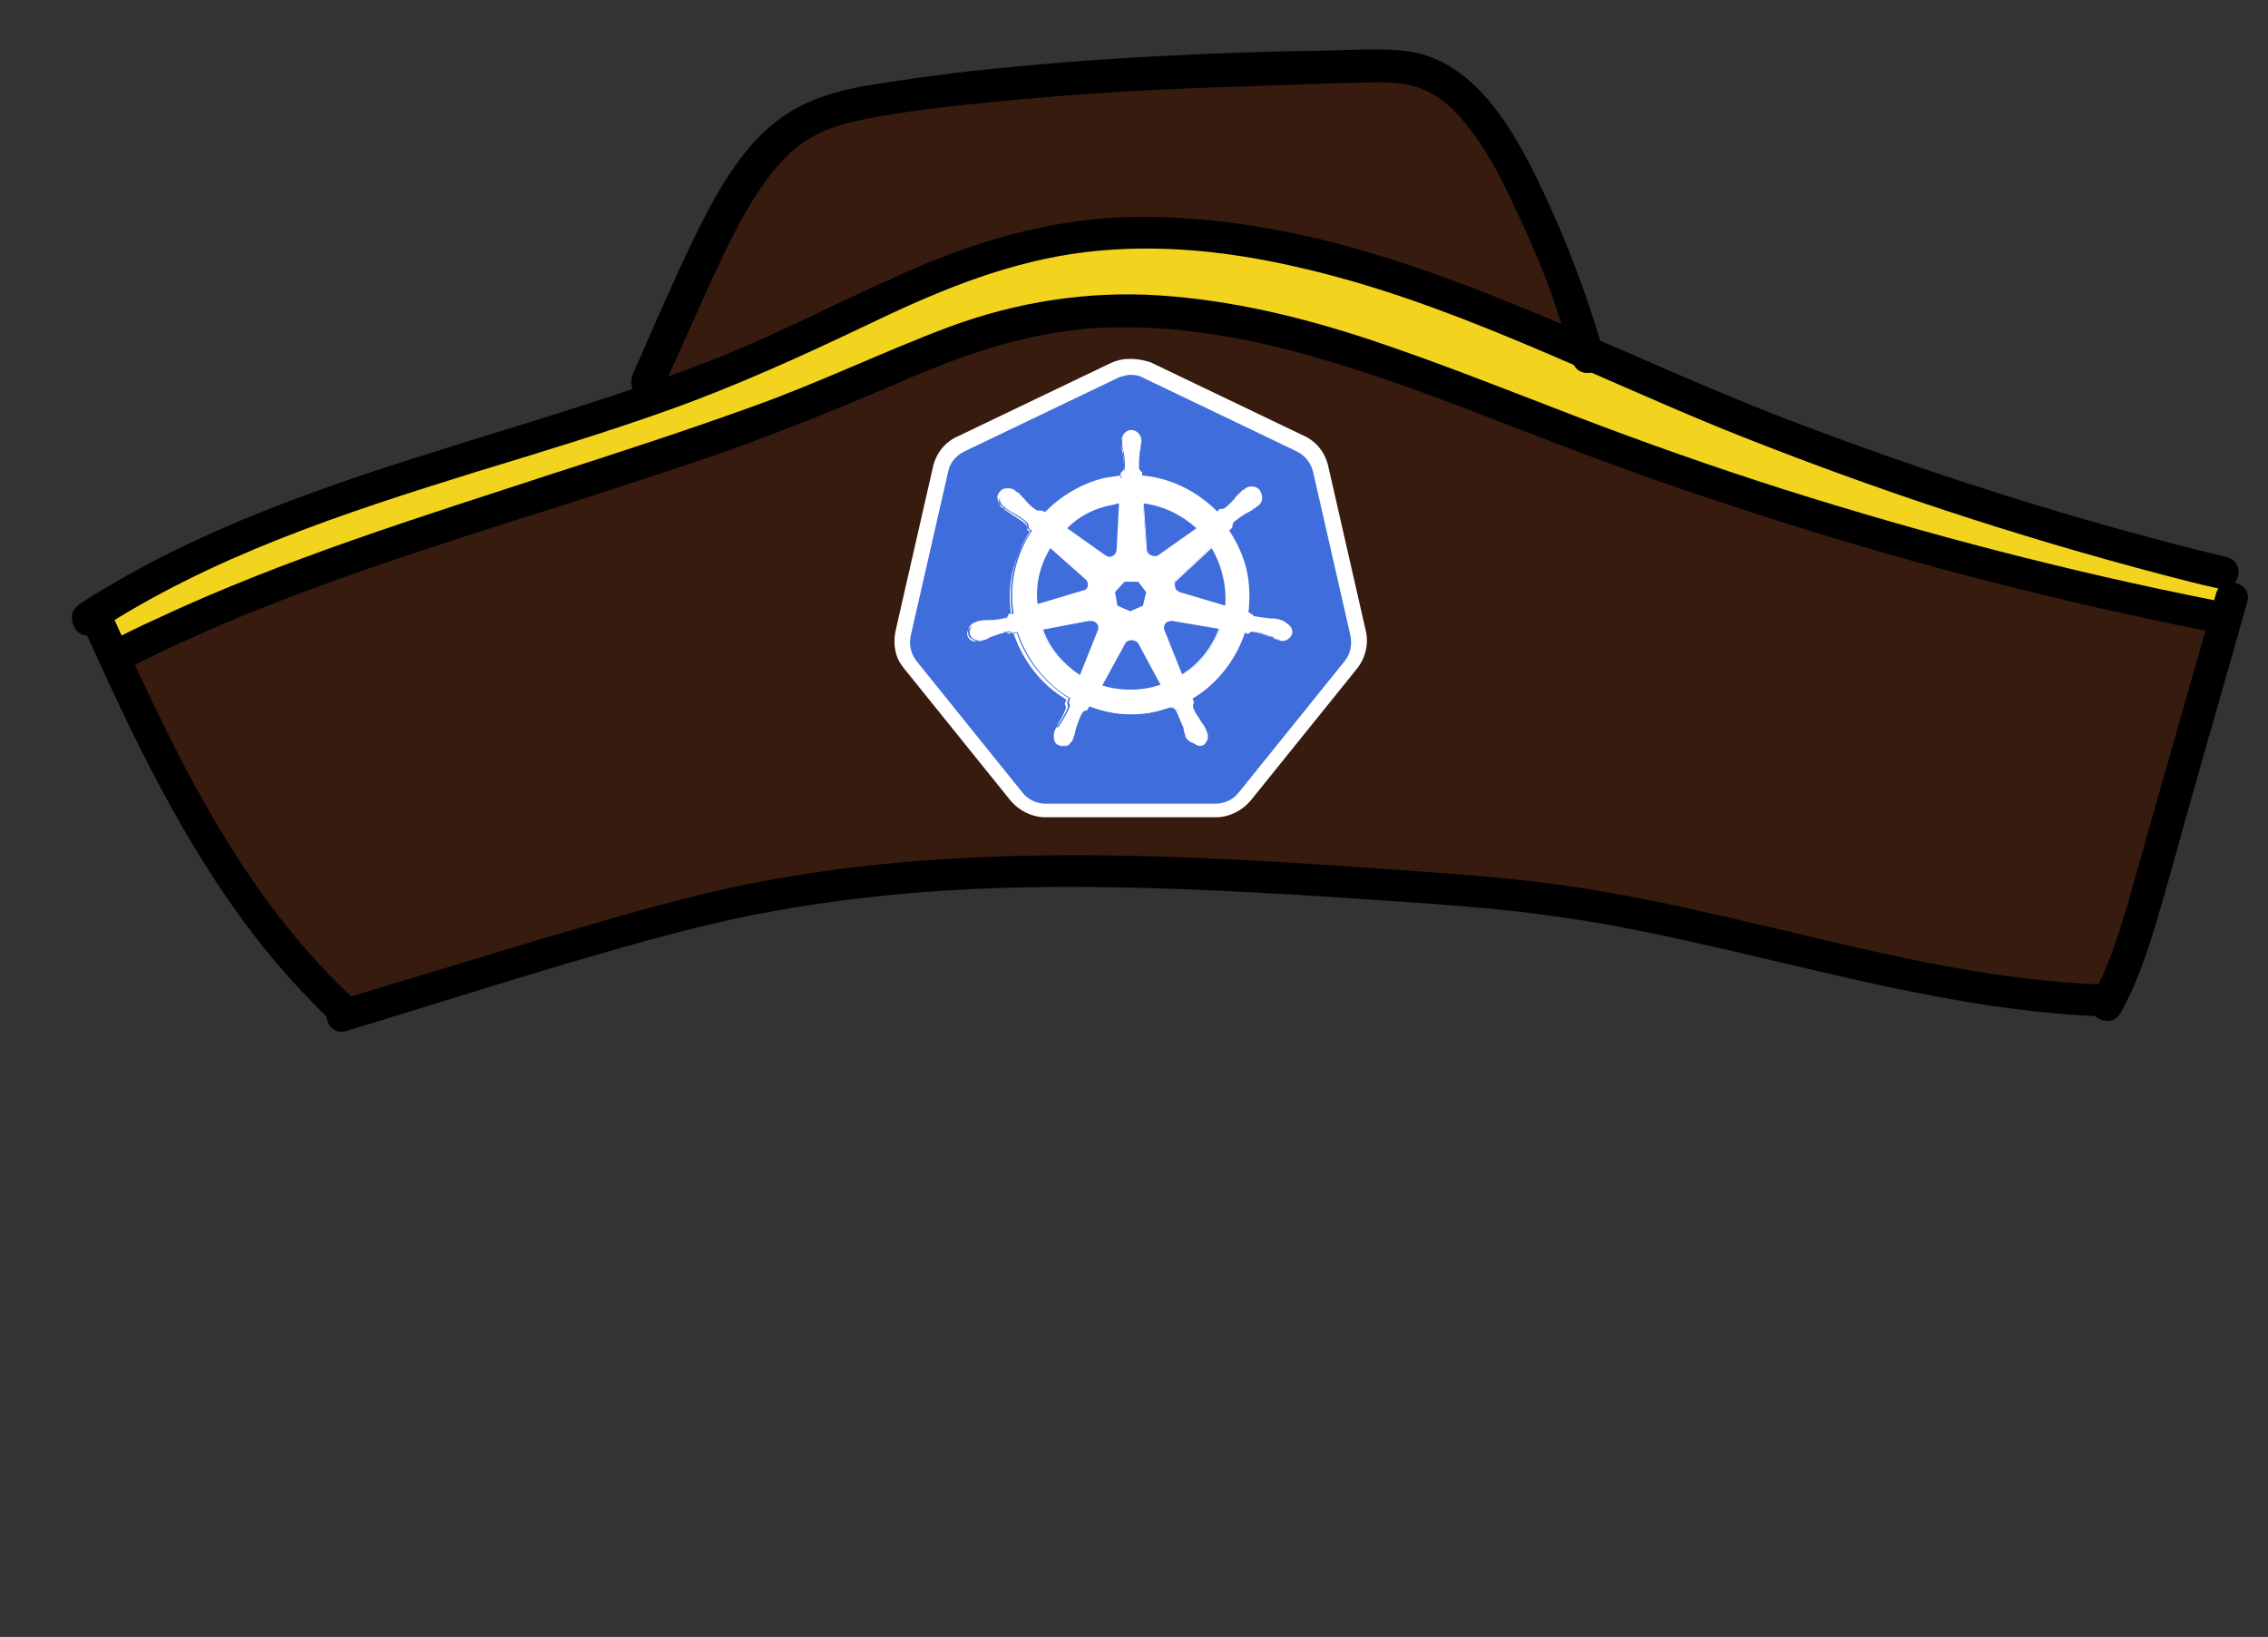 <?xml version="1.0" encoding="utf-8"?>
<!-- Generator: Adobe Illustrator 25.0.0, SVG Export Plug-In . SVG Version: 6.00 Build 0)  -->
<svg version="1.1" id="Layer_1" xmlns="http://www.w3.org/2000/svg" xmlns:xlink="http://www.w3.org/1999/xlink" x="0px" y="0px"
	 viewBox="0 0 284.1 205" enable-background="new 0 0 284.1 205" xml:space="preserve">
<rect x="0" y="0" width="284.1" height="205" fill="#333333" stroke="none"/>
<g>
	<g>
		<g>
			<g>
				<path fill="#381B0F" d="M42.7,126.2c0,0-27.4-34.5-28.1-44c0,0,34-14.5,66.5-23.4c0,0-1.1-24.4,19.7-43.4
					c0,0,71.8-14.2,83.6-2.2c11.8,12,16.4,42.4,16.4,42.4S255.6,75,277,77.1l1.4,3.7l-14.5,44.5c0,0-81.6-15.8-102.5-15.8
					C144.2,109.6,114.4,102.1,42.7,126.2z"/>
			</g>
		</g>
		<g>
			<path fill="#F2D31D" d="M14.6,82.2c0,0,29.2-11.8,54.2-20.5s60.1-24.8,75.1-22.7s30.5,8,74.1,23.3s59,14.8,59,14.8
				s3.7-0.9,1.4-5.3c0,0-63.9-16.3-86.8-29.4s-53.5-15.7-64.9-11s-54,23.3-68.1,26C44.5,60.1,11.9,77,11.9,77L14.6,82.2z"/>
		</g>
		<g>
			<g>
				<g>
					<g>
						<path d="M10.2,78c6.3,14,12.8,27.9,22.3,40c2.7,3.4,5.6,6.6,8.7,9.6c1.9,1.8,4.7-1.1,2.8-2.8c-11-10.3-18.6-23.6-25-37.1
							c-1.9-3.9-3.6-7.8-5.4-11.7c-0.4-1-1.9-1.2-2.7-0.7C9.9,75.9,9.8,77,10.2,78L10.2,78z"/>
					</g>
				</g>
			</g>
			<g>
				<g>
					<g>
						<path d="M43.4,129.1c14.3-4.3,28.5-9,42.9-12.7c14.2-3.6,28.8-5.1,43.4-5.3c14.7-0.2,29.4,0.7,44.1,1.7c7.3,0.5,14.7,1,22,2.1
							c7.1,1,14.2,2.6,21.2,4.2c15.5,3.6,31,7.7,46.9,8.2c2.6,0.1,2.6-3.9,0-4c-14.4-0.4-28.3-3.9-42.2-7.2
							c-6.8-1.6-13.7-3.2-20.6-4.4c-7.4-1.3-14.9-2-22.4-2.5c-29.1-2.1-59-4.2-87.8,2.1c-8,1.8-15.9,4.2-23.8,6.5
							c-8.3,2.5-16.5,5-24.8,7.5C39.8,126,40.9,129.9,43.4,129.1L43.4,129.1z"/>
					</g>
				</g>
			</g>
			<g>
				<g>
					<g>
						<path d="M265.6,126.9c2.1-3.7,3.4-7.7,4.6-11.7c1.3-4.4,2.5-8.7,3.7-13.1c2.5-8.9,5.1-17.8,7.6-26.7c0.7-2.5-3.2-3.5-3.9-1.1
							c-2.5,8.8-5,17.5-7.5,26.3c-1.2,4.2-2.4,8.5-3.6,12.7c-1.2,4-2.4,7.9-4.5,11.6C260.8,127.1,264.3,129.1,265.6,126.9
							L265.6,126.9z"/>
					</g>
				</g>
			</g>
			<g>
				<g>
					<g>
						<path d="M11.9,79.2c14.5-9.5,31-14.9,47.4-20c8.2-2.5,16.5-5,24.6-7.9c8.4-3,16.5-6.7,24.5-10.5c8.3-4,16.7-7.6,25.9-9
							c9.3-1.4,18.9-0.5,28,1.6c18.8,4.2,36,13.2,53.7,20.4c17.9,7.2,36.3,13.3,55,18.2c2.3,0.6,4.6,1.2,6.9,1.7
							c2.5,0.6,3.6-3.2,1.1-3.9c-18.9-4.6-37.5-10.5-55.7-17.5c-18.1-7-35.5-16.2-54.3-21.4c-9.2-2.5-18.7-4-28.3-3.7
							c-9.5,0.4-18.4,3-27,6.8c-8.3,3.6-16.3,7.9-24.8,11.2C80.7,48.4,72.4,51,64,53.6c-16.5,5.1-33.3,10.1-48.5,18.7
							c-1.9,1.1-3.8,2.2-5.6,3.4C7.8,77.2,9.8,80.7,11.9,79.2L11.9,79.2z"/>
					</g>
				</g>
			</g>
			<g>
				<g>
					<g>
						<path d="M82.9,48.9c2.2-4.8,4.3-9.6,6.5-14.4c2.1-4.5,4.3-9.1,7.4-13c1.5-1.8,3.1-3.4,5.2-4.5c2-1.1,4.2-1.6,6.4-2.1
							c5.2-1,10.5-1.6,15.7-2.1c10.8-1.1,21.6-1.7,32.4-2c5.4-0.2,10.8-0.4,16.1-0.5c2.3,0,4.6,0.2,6.7,1.4c1.7,0.9,3.1,2.3,4.3,3.8
							c3.3,4,5.5,9,7.6,13.6c2.4,5.2,4.3,10.7,5.8,16.2c0.7,2.5,4.6,1.4,3.9-1.1c-1.5-5.2-3.3-10.3-5.4-15.3
							c-2-4.6-4.1-9.3-6.9-13.5c-2.5-3.7-5.7-7.1-10.1-8.5c-2.5-0.8-5.2-0.7-7.7-0.7c-3,0.1-5.9,0.2-8.9,0.2
							c-11.4,0.3-22.8,0.8-34.2,1.9c-5.7,0.5-11.4,1.2-17.1,2.1c-4.8,0.7-9.7,1.8-13.6,5c-4.5,3.6-7.5,9.2-10,14.3
							c-2.7,5.6-5.2,11.4-7.7,17.1c-0.4,1-0.3,2.2,0.7,2.7C81,50.1,82.4,49.8,82.9,48.9L82.9,48.9z"/>
					</g>
				</g>
			</g>
			<g>
				<g>
					<g>
						<path d="M277.5,75.2c-18.2-3.6-36.3-8.3-54-13.9c-8.8-2.8-17.6-5.9-26.2-9.2c-8.6-3.3-17.1-6.7-25.8-9.6
							c-8.5-2.8-17.2-4.9-26.2-5.5s-17.9,0.8-26.3,3.9c-8.3,3.1-16.3,7-24.7,10c-8.3,3-16.6,5.7-25,8.4C52.5,64.8,35.6,70,19.6,77.5
							c-2,0.9-4,1.9-6,2.9c-2.3,1.2-0.3,4.6,2,3.5c15.6-8,32.2-13.4,48.8-18.7c8.3-2.6,16.6-5.3,24.9-8.1c8.3-2.9,16.4-6.2,24.5-9.7
							c8.2-3.5,16.4-6.2,25.4-6.4c8.9-0.2,17.6,1.4,26.1,3.9c8.7,2.5,17.1,5.8,25.4,9c8.5,3.3,17.1,6.5,25.8,9.3
							c17.4,5.8,35.2,10.6,53.1,14.4c2.3,0.5,4.6,1,6.9,1.4C279,79.5,280.1,75.7,277.5,75.2L277.5,75.2z"/>
					</g>
				</g>
			</g>
		</g>
		<g id="layer1_3_" transform="translate(-6.326,-174.752)">
			<g id="g3052_3_">
				<g id="path3055_7_">
					<g>
						<path fill="#406DDC" d="M137.4,276.2c-1.4,0-2.8-0.6-3.6-1.7L120.4,258c-0.1-0.1-0.2-0.2-0.3-0.4c-0.7-1-0.9-2.3-0.6-3.6
							l4.7-20.6c0.3-1.4,1.2-2.5,2.5-3.1l19.2-9.2c0.6-0.3,1.2-0.4,1.8-0.5c0.1,0,0.2,0,0.2,0c0.7,0,1.4,0.2,2,0.5l19.2,9.2
							c1.3,0.6,2.2,1.8,2.5,3.1l4.7,20.6c0.3,1.4,0,2.8-0.9,3.9l-13.3,16.5c-0.9,1.1-2.2,1.7-3.6,1.7L137.4,276.2L137.4,276.2z"/>
					</g>
					<g>
						<path fill="#FFFFFF" d="M148,221.7c0.6,0,1.1,0.1,1.6,0.4l19.2,9.2c1,0.5,1.7,1.4,2,2.5l4.7,20.6c0.2,1.1,0,2.2-0.7,3.1
							L161.5,274c-0.7,0.9-1.8,1.4-2.9,1.4l0,0h-21.3l0,0c-1.1,0-2.2-0.5-2.9-1.4l-13.3-16.5c-0.1-0.1-0.1-0.2-0.2-0.3
							c-0.5-0.8-0.7-1.8-0.5-2.8l4.7-20.6c0.2-1.1,1-2,2-2.5l19.2-9.2c0.4-0.2,0.9-0.3,1.4-0.4C147.9,221.7,148,221.7,148,221.7
							 M148,219.7c-0.1,0-0.2,0-0.3,0c-0.8,0-1.5,0.2-2.2,0.5l-19.2,9.2c-1.6,0.7-2.7,2.1-3.1,3.8l-4.7,20.6
							c-0.3,1.5-0.1,3.1,0.8,4.3c0.1,0.1,0.2,0.3,0.3,0.4l13.3,16.5c1.1,1.3,2.7,2.1,4.4,2.1h21.3c1.7,0,3.3-0.8,4.4-2.1l13.3-16.5
							c1.1-1.4,1.5-3.1,1.1-4.8l-4.7-20.6c-0.4-1.7-1.5-3.1-3.1-3.8l-19.2-9.2C149.7,219.9,148.9,219.7,148,219.7L148,219.7z"/>
					</g>
				</g>
				<g id="path3059_3_">
					<path fill="#FFFFFF" d="M148,228.7c-0.6,0-1.1,0.6-1.1,1.3l0,0c0,0.1,0,0.2,0,0.3c0,0.4,0.1,0.7,0.2,1.1
						c0.1,0.8,0.2,1.5,0.1,2.1c0,0.2-0.2,0.4-0.4,0.6v0.5c-0.7,0.1-1.4,0.2-2.1,0.3c-3,0.7-5.5,2.2-7.5,4.3
						c-0.1-0.1-0.3-0.2-0.4-0.3c-0.2,0-0.4,0.1-0.7-0.1c-0.5-0.3-1-0.8-1.5-1.4c-0.3-0.3-0.4-0.5-0.8-0.8c-0.1-0.1-0.2-0.1-0.3-0.2
						c-0.2-0.2-0.5-0.3-0.8-0.3c-0.4,0-0.7,0.1-0.9,0.4c-0.4,0.5-0.3,1.3,0.3,1.7l0,0c0.1,0.1,0.2,0.1,0.2,0.2
						c0.3,0.2,0.6,0.4,1,0.6c0.7,0.4,1.3,0.8,1.7,1.2c0.2,0.2,0.2,0.5,0.2,0.7l0.4,0.3c-2,3-2.9,6.6-2.3,10.4l-0.5,0.1
						c-0.1,0.2-0.3,0.4-0.5,0.5c-0.6,0.2-1.3,0.3-2.1,0.3c-0.4,0-0.7,0-1.1,0.1c-0.1,0-0.2,0-0.3,0.1l0,0l0,0
						c-0.7,0.2-1.1,0.8-1,1.4c0.1,0.6,0.8,1,1.5,0.8l0,0l0,0c0.1,0,0.2,0,0.3-0.1c0.4-0.1,0.7-0.3,1-0.4c0.8-0.3,1.4-0.5,2-0.6
						c0.3,0,0.5,0.2,0.7,0.2l0.5-0.1c1.2,3.6,3.6,6.5,6.6,8.3l-0.2,0.5c0.1,0.2,0.2,0.5,0.1,0.6c-0.2,0.6-0.6,1.2-1,1.9
						c-0.2,0.3-0.4,0.6-0.6,0.9c0,0.1-0.1,0.2-0.1,0.3c-0.3,0.6-0.1,1.4,0.5,1.6c0.6,0.3,1.3,0,1.6-0.6l0,0l0,0
						c0-0.1,0.1-0.2,0.1-0.3c0.2-0.4,0.2-0.7,0.3-1.1c0.3-0.8,0.5-1.6,0.9-2.1c0.1-0.1,0.3-0.2,0.5-0.2l0.3-0.5
						c2.7,1,5.6,1.3,8.6,0.6c0.7-0.2,1.3-0.4,2-0.6c0.1,0.1,0.2,0.4,0.2,0.4c0.2,0.1,0.4,0.1,0.6,0.4c0.3,0.5,0.5,1.2,0.8,1.9
						c0.1,0.4,0.2,0.7,0.3,1.1c0,0.1,0.1,0.2,0.1,0.3c0.3,0.6,1,0.9,1.6,0.7c0.6-0.3,0.8-1,0.5-1.6c0-0.1-0.1-0.2-0.1-0.3
						c-0.2-0.4-0.4-0.6-0.6-0.9c-0.4-0.7-0.8-1.2-1-1.8c-0.1-0.3,0-0.5,0.1-0.7c0,0-0.1-0.3-0.2-0.5c3.2-1.9,5.5-4.9,6.6-8.3
						c0.1,0,0.4,0.1,0.5,0.1c0.2-0.1,0.3-0.3,0.6-0.2c0.6,0.1,1.2,0.3,2,0.6c0.4,0.1,0.6,0.3,1,0.4c0.1,0,0.2,0,0.3,0.1l0,0l0,0
						c0.7,0.1,1.3-0.2,1.5-0.8c0.1-0.6-0.3-1.2-1-1.4c-0.1,0-0.2-0.1-0.3-0.1c-0.4-0.1-0.7-0.1-1.1-0.1c-0.8-0.1-1.5-0.2-2.1-0.3
						c-0.2-0.1-0.4-0.4-0.5-0.5l-0.5-0.1c0.2-1.7,0.2-3.6-0.2-5.4c-0.4-1.8-1.2-3.5-2.2-5c0.1-0.1,0.3-0.3,0.4-0.4
						c0-0.2,0-0.4,0.2-0.7c0.5-0.4,1-0.8,1.7-1.2c0.3-0.2,0.6-0.3,1-0.6c0.1-0.1,0.2-0.1,0.3-0.2c0.6-0.4,0.7-1.2,0.3-1.7
						s-1.2-0.5-1.7-0.1c-0.1,0.1-0.2,0.1-0.3,0.2c-0.3,0.3-0.5,0.5-0.8,0.8c-0.6,0.6-1,1.1-1.5,1.4c-0.2,0.1-0.5,0.1-0.7,0.1
						l-0.4,0.3c-2.5-2.6-5.9-4.3-9.5-4.6c0-0.2,0-0.4,0-0.5c-0.1-0.1-0.3-0.3-0.4-0.6c0-0.6,0-1.3,0.1-2.1c0.1-0.4,0.1-0.7,0.2-1.1
						c0-0.1,0-0.2,0-0.3C149.2,229.3,148.7,228.7,148,228.7L148,228.7z M146.6,237.6l-0.3,6l0,0c0,0.5-0.5,1-1,1
						c-0.2,0-0.4-0.1-0.6-0.2l0,0l-4.9-3.5c1.5-1.5,3.5-2.6,5.7-3.1C145.8,237.7,146.2,237.7,146.6,237.6z M149.5,237.6
						c2.6,0.3,5,1.5,6.9,3.3l-4.9,3.5l0,0c-0.4,0.3-1,0.2-1.4-0.2c-0.1-0.2-0.2-0.4-0.2-0.6l0,0L149.5,237.6z M137.9,243.2l4.5,4
						l0,0c0.4,0.4,0.5,1,0.1,1.4c-0.1,0.2-0.3,0.3-0.5,0.3l0,0l-5.8,1.7C135.9,248,136.5,245.4,137.9,243.2z M158.1,243.2
						c0.7,1.1,1.2,2.3,1.5,3.6s0.4,2.6,0.3,3.9l-5.8-1.7l0,0c-0.5-0.1-0.8-0.7-0.7-1.2c0-0.2,0.2-0.4,0.3-0.5l0,0L158.1,243.2
						L158.1,243.2z M147.1,247.5h1.8l1.1,1.4l-0.4,1.8l-1.7,0.8l-1.7-0.8l-0.4-1.8L147.1,247.5z M153,252.4c0.1,0,0.2,0,0.2,0l0,0
						l6,1c-0.9,2.5-2.5,4.6-4.8,6l-2.3-5.6l0,0c-0.2-0.5,0-1.1,0.5-1.3C152.8,252.5,152.9,252.5,153,252.4L153,252.4z M143,252.5
						c0.5,0,0.9,0.3,1,0.8c0,0.2,0,0.4-0.1,0.6l0,0l-2.3,5.6c-2.1-1.4-3.9-3.4-4.8-6l5.9-1l0,0C142.8,252.5,142.9,252.5,143,252.5
						L143,252.5z M148,254.9c0.2,0,0.3,0,0.5,0.1s0.4,0.2,0.5,0.4l0,0l2.9,5.3c-0.4,0.1-0.8,0.2-1.2,0.3c-2.2,0.5-4.5,0.4-6.5-0.3
						l2.9-5.3l0,0C147.3,255.1,147.6,254.9,148,254.9z"/>
					<path fill="#FFFFFF" d="M139.6,268.2c-0.2,0-0.4,0-0.6-0.1c-0.3-0.1-0.5-0.3-0.6-0.6c-0.1-0.4-0.1-0.8,0-1.1
						c0-0.1,0-0.1,0.1-0.2v-0.1l0,0l0.6-0.9c0.1-0.2,0.2-0.3,0.3-0.5c0.3-0.5,0.6-1,0.7-1.4l0,0c0,0,0-0.2-0.1-0.5v-0.1l0.2-0.5
						c-3-1.9-5.4-4.8-6.5-8.2l-0.4,0.1c-0.1,0-0.2,0-0.4-0.1c-0.1-0.1-0.2-0.1-0.4-0.1c-0.6,0.1-1.2,0.3-2,0.6
						c-0.1,0-0.2,0.1-0.4,0.2c-0.2,0.1-0.4,0.2-0.6,0.2c-0.1,0.1-0.2,0.1-0.3,0.1c-0.4,0.1-0.8,0-1.1-0.2s-0.5-0.4-0.5-0.7
						c-0.1-0.7,0.3-1.3,1.1-1.5c0.1-0.1,0.3-0.1,0.4-0.1c0.4-0.1,0.7-0.1,1.1-0.1c0.8,0,1.5-0.1,2.1-0.3c0.2-0.1,0.3-0.3,0.4-0.4
						v-0.1l0.4-0.1c-0.5-3.6,0.2-7.2,2.3-10.3l-0.4-0.3v-0.1c0-0.2,0-0.4-0.2-0.6c-0.4-0.4-0.9-0.7-1.7-1.2c-0.4-0.2-0.7-0.4-1-0.6
						H132v-0.1l0,0l-0.1-0.1c-0.3-0.2-0.5-0.5-0.6-0.9s0-0.7,0.3-1c0.3-0.4,0.7-0.4,1-0.4c0.4,0,0.7,0.1,0.9,0.3l0.1,0.1
						c0.1,0,0.1,0.1,0.2,0.1c0.3,0.2,0.4,0.4,0.5,0.5s0.2,0.2,0.3,0.3c0.6,0.7,1,1.1,1.5,1.4c0.2,0.1,0.3,0.1,0.5,0.1
						c0.1,0,0.1,0,0.2,0h0.1l0,0c0,0,0.1,0.1,0.2,0.1l0.1,0.1c2.1-2.1,4.6-3.6,7.5-4.3l2-0.3V234l0,0c0.2-0.2,0.4-0.4,0.4-0.5
						c0.1-0.6,0-1.2-0.1-1.9v-0.2v-0.2c-0.1-0.3-0.2-0.6-0.2-0.9V230c0-0.8,0.6-1.4,1.2-1.4c0.8,0,1.3,0.7,1.3,1.3v0.3
						c-0.1,0.2-0.1,0.4-0.1,0.6c0,0.2-0.1,0.4-0.1,0.6c-0.1,0.8-0.1,1.4-0.1,2c0.1,0.3,0.3,0.4,0.4,0.5l0,0v0.4
						c3.5,0.3,6.8,1.9,9.4,4.5l0.3-0.3l0,0c0.2,0,0.5,0,0.6-0.1c0.3-0.2,0.6-0.5,1-0.9c0.1-0.1,0.3-0.3,0.4-0.5l0.8-0.8
						c0.1-0.1,0.1-0.1,0.2-0.1c0,0,0.1,0,0.1-0.1c0.6-0.5,1.5-0.4,1.9,0.1c0.2,0.3,0.3,0.6,0.3,1c-0.1,0.4-0.3,0.7-0.6,0.9
						c0,0-0.1,0.1-0.2,0.1c0,0-0.1,0-0.1,0.1c-0.3,0.2-0.5,0.3-0.7,0.4c-0.1,0.1-0.2,0.1-0.4,0.2c-0.7,0.4-1.2,0.8-1.7,1.2
						c-0.2,0.3-0.2,0.4-0.2,0.6v0.1l-0.4,0.4c1.1,1.6,1.8,3.3,2.2,5c0.4,1.6,0.4,3.4,0.2,5.3l0.4,0.1l0,0l0.1,0.1
						c0.1,0.1,0.2,0.3,0.3,0.3c0.6,0.1,1.3,0.2,2.1,0.3c0.4,0,0.7,0,1.1,0.1c0,0,0.1,0,0.2,0.1h0.1l0,0c0.7,0.2,1.2,0.9,1.1,1.5
						c-0.2,0.7-0.9,1-1.6,0.9l0,0l0,0c-0.1-0.1-0.1-0.1-0.2-0.1c-0.2-0.1-0.4-0.1-0.6-0.2c-0.1-0.1-0.3-0.1-0.5-0.2
						c-0.8-0.3-1.4-0.5-2-0.6c-0.2-0.1-0.2,0-0.4,0.1c-0.1,0-0.1,0.1-0.2,0.1h-0.1c-0.1,0-0.1,0-0.3-0.1h-0.1
						c-1.1,3.4-3.5,6.4-6.5,8.2c0.1,0.2,0.2,0.4,0.2,0.4l0,0l0,0c-0.1,0.2-0.2,0.4-0.1,0.6c0.1,0.4,0.4,0.7,0.6,1.1
						c0.1,0.2,0.3,0.4,0.4,0.6c0.1,0.1,0.1,0.2,0.2,0.3c0.1,0.2,0.3,0.4,0.4,0.6v0.1v0.1c0,0.1,0.1,0.1,0.1,0.2
						c0.2,0.3,0.2,0.7,0.1,1c-0.1,0.3-0.3,0.6-0.7,0.8c-0.7,0.2-1.4-0.1-1.8-0.8v-0.1v-0.1c0-0.1-0.1-0.1-0.1-0.2
						c0-0.2-0.1-0.3-0.1-0.5s-0.1-0.4-0.2-0.6c-0.1-0.2-0.2-0.5-0.3-0.7c-0.2-0.4-0.3-0.8-0.5-1.1c-0.1-0.2-0.2-0.2-0.4-0.3
						c-0.1,0-0.1,0-0.2-0.1l0,0l0,0c0-0.1-0.1-0.2-0.1-0.3c-0.3,0.1-0.6,0.2-0.9,0.3c-0.3,0.1-0.6,0.2-1,0.3
						c-2.8,0.7-5.7,0.5-8.6-0.6l-0.3,0.5H142c-0.2,0-0.3,0.1-0.4,0.2c-0.3,0.3-0.5,0.9-0.7,1.5c-0.1,0.2-0.1,0.4-0.2,0.6
						c0,0.1,0,0.2-0.1,0.3c0,0.2-0.1,0.5-0.2,0.8c0,0.1,0,0.1-0.1,0.2v0.1v0.1C140.6,268,140.1,268.2,139.6,268.2z M138.8,266.1
						c0,0.1,0,0.1-0.1,0.2v0.1v0.1c-0.1,0.3-0.2,0.7,0,1c0.1,0.2,0.3,0.4,0.5,0.5c0.5,0.3,1.1,0,1.4-0.5c0-0.1,0-0.1,0.1-0.2v-0.1
						v-0.1c0.1-0.3,0.2-0.5,0.2-0.7c0-0.1,0-0.2,0.1-0.4c0.1-0.2,0.1-0.4,0.2-0.6c0.2-0.6,0.4-1.2,0.7-1.5c0.1-0.1,0.3-0.2,0.5-0.2
						l0.3-0.5h0.1c2.8,1.1,5.7,1.3,8.5,0.6c0.3-0.1,0.7-0.2,1-0.3c0.3-0.1,0.7-0.2,1-0.3h0.1l0.1,0.1c0.1,0.1,0.2,0.3,0.2,0.4h0.1
						c0.2,0.1,0.3,0.1,0.5,0.4s0.4,0.7,0.5,1.2c0.1,0.2,0.2,0.5,0.3,0.7s0.1,0.4,0.2,0.6c0,0.2,0.1,0.4,0.2,0.6c0,0.1,0,0.1,0,0.1
						c0,0.1,0.1,0.1,0.1,0.2c0.3,0.5,0.9,0.8,1.4,0.6c0.2-0.1,0.4-0.3,0.5-0.6c0.1-0.3,0.1-0.6-0.1-0.8v-0.1v-0.1
						c0-0.1-0.1-0.1-0.1-0.2c-0.1-0.2-0.2-0.4-0.4-0.6c-0.1-0.1-0.1-0.2-0.2-0.3c-0.1-0.2-0.3-0.4-0.4-0.6c-0.3-0.4-0.5-0.8-0.6-1.2
						c-0.1-0.3,0-0.6,0.1-0.7c0-0.1-0.1-0.3-0.2-0.4l-0.1-0.1l0.1-0.1c3.1-1.8,5.4-4.8,6.5-8.2V254h0.1c0.1,0,0.1,0,0.3,0.1
						c0.1,0,0.1,0,0.2,0c0,0,0.1,0,0.1-0.1c0.1-0.1,0.3-0.2,0.6-0.1c0.6,0.1,1.2,0.3,2,0.6c0.2,0,0.4,0.1,0.5,0.2
						c0.1,0.1,0.3,0.1,0.5,0.2c0.1,0,0.2,0,0.3,0.1c0.6,0.1,1.2-0.2,1.3-0.7s-0.3-1.1-0.9-1.2c-0.1,0-0.1,0-0.2-0.1h-0.1
						c-0.4-0.1-0.7-0.1-1.1-0.1c-0.8-0.1-1.5-0.2-2.1-0.3l0,0c-0.2-0.1-0.3-0.3-0.4-0.4l-0.1-0.1l-0.6-0.1v-0.1
						c0.2-1.9,0.2-3.8-0.2-5.4c-0.4-1.7-1.1-3.3-2.2-5l-0.1-0.1l0.4-0.4c0-0.2,0-0.4,0.2-0.7l0,0c0.5-0.4,1-0.8,1.7-1.2
						c0.1-0.1,0.2-0.1,0.4-0.2c0.2-0.1,0.4-0.2,0.6-0.4c0.1-0.1,0.1-0.1,0.2-0.1c0,0,0.1,0,0.1-0.1c0.3-0.2,0.4-0.4,0.5-0.7
						c0-0.3,0-0.6-0.2-0.8c-0.3-0.4-1-0.5-1.5-0.1c-0.1,0.1-0.1,0.1-0.2,0.1c0,0-0.1,0-0.1,0.1l-0.8,0.8c-0.2,0.2-0.3,0.3-0.4,0.5
						c-0.4,0.4-0.7,0.7-1.1,1c-0.2,0.1-0.5,0.1-0.7,0.1l-0.5,0.3l-0.1-0.1c-2.5-2.6-5.9-4.3-9.4-4.6H149v-0.6
						c-0.1-0.1-0.3-0.3-0.4-0.6l0,0c0-0.6,0-1.3,0.1-2.1c0.1-0.2,0.1-0.4,0.1-0.6c0-0.2,0.1-0.4,0.1-0.6v-0.3c0-0.5-0.4-1.1-1.1-1.1
						c-0.5,0-1,0.5-1,1.2v0.3c0,0.3,0.1,0.6,0.1,0.9l0.1,0.2v0.2c0.1,0.8,0.2,1.4,0.1,2c0,0.2-0.2,0.4-0.4,0.6v0.6l-2.2,0.3
						c-2.9,0.7-5.4,2.1-7.4,4.3l-0.1,0.1l-0.1-0.1c0,0-0.1-0.1-0.2-0.1c-0.1,0-0.1-0.1-0.2-0.1h-0.1c-0.2,0-0.4,0-0.6-0.1
						c-0.5-0.3-1-0.7-1.5-1.4c-0.1-0.1-0.2-0.2-0.3-0.3c-0.1-0.2-0.3-0.3-0.5-0.5l-0.1-0.1c-0.1,0-0.1-0.1-0.2-0.1
						c-0.2-0.2-0.4-0.3-0.7-0.3c-0.4,0-0.6,0.1-0.8,0.3s-0.3,0.5-0.2,0.8c0,0.3,0.2,0.6,0.5,0.7l0.1,0.1l0.1,0.1
						c0.3,0.2,0.6,0.4,0.9,0.6c0.8,0.5,1.4,0.9,1.7,1.2c0.2,0.2,0.2,0.5,0.2,0.7l0.4,0.3l-0.1,0.1c-2.1,3.1-2.9,6.7-2.3,10.3v0.1
						l-0.6,0.1c-0.1,0.2-0.3,0.4-0.5,0.5c-0.6,0.2-1.3,0.3-2.2,0.3c-0.4,0-0.7,0-1.1,0.1c-0.1,0-0.2,0-0.2,0.1l0,0l0,0
						c-0.6,0.2-1,0.7-0.9,1.3c0,0.2,0.2,0.4,0.4,0.6c0.3,0.2,0.6,0.2,0.9,0.1l0,0c0.1,0,0.2,0,0.2-0.1l0,0l0,0
						c0.2-0.1,0.4-0.1,0.6-0.2c0.1-0.1,0.3-0.1,0.4-0.2c0.8-0.3,1.4-0.5,2-0.6l0,0c0.2,0,0.4,0.1,0.5,0.1s0.2,0.1,0.2,0.1l0.6-0.1
						v0.1c1.2,3.5,3.5,6.4,6.5,8.2l0.1,0.1l-0.2,0.5c0.1,0.2,0.2,0.5,0.1,0.7c-0.2,0.5-0.4,0.9-0.7,1.4c-0.1,0.2-0.2,0.3-0.3,0.5
						L138.8,266.1z M147.9,261.4c-1.3,0-2.6-0.2-3.8-0.6H144l0.1-0.1l2.9-5.3c0.2-0.4,0.6-0.6,1-0.6c0.2,0,0.3,0,0.6,0.1
						c0.2,0.1,0.4,0.2,0.6,0.5l3,5.4l-1.4,0.3C149.8,261.3,148.9,261.4,147.9,261.4z M144.4,260.6c1.9,0.6,4.2,0.7,6.3,0.2l1-0.3
						l-2.8-5.2c-0.1-0.2-0.3-0.3-0.4-0.3c-0.2-0.1-0.3-0.1-0.4-0.1c-0.4,0-0.7,0.2-0.8,0.4L144.4,260.6z M141.7,259.7l-0.1-0.1
						c-2.3-1.6-4-3.7-4.8-6.1v-0.1l6-1h0.3c0.6,0,1,0.4,1.1,0.9c0,0.2,0,0.5-0.1,0.7L141.7,259.7z M137,253.6
						c0.8,2.3,2.4,4.2,4.6,5.7l2.2-5.5c0.1-0.2,0.1-0.4,0.1-0.6c-0.1-0.4-0.4-0.7-0.9-0.7h-0.3L137,253.6z M154.3,259.6l-2.4-5.7
						c-0.2-0.6,0-1.2,0.6-1.5l0,0c0.2,0,0.3,0,0.3-0.1l0,0h0.3l6.2,1l-0.1,0.1c-0.9,2.6-2.6,4.7-4.9,6.1L154.3,259.6z M152.6,252.6
						c-0.4,0.2-0.6,0.7-0.4,1.1l2.2,5.5c2.1-1.3,3.7-3.3,4.6-5.7l-5.9-1H153C152.9,252.6,152.8,252.6,152.6,252.6z M147.9,251.6
						l-1.8-0.9l-0.4-1.9l1.4-1.5h1.9l1.2,1.5l-0.4,1.9L147.9,251.6z M146.3,250.6l1.6,0.7l1.6-0.7l0.4-1.7l-1-1.3h-1.7l-1.2,1.3
						L146.3,250.6z M160,250.9l-5.9-1.7c-0.3-0.1-0.5-0.2-0.6-0.5s-0.2-0.6-0.1-0.8c0-0.2,0.2-0.5,0.3-0.6l4.5-4.2l0.1,0.1
						c0.7,1.1,1.2,2.3,1.5,3.6s0.4,2.6,0.3,3.9L160,250.9z M158.1,243.4l-4.3,4c-0.1,0.1-0.3,0.3-0.3,0.4c0,0.2,0,0.5,0.1,0.7
						s0.3,0.3,0.5,0.4l5.7,1.7c0.1-1.2,0-2.5-0.3-3.7C159.2,245.6,158.7,244.4,158.1,243.4z M136.1,250.8v-0.1
						c-0.3-2.6,0.3-5.3,1.7-7.5l0.1-0.1l4.6,4.1c0.2,0.2,0.4,0.5,0.4,0.8s-0.1,0.6-0.3,0.8c-0.1,0.2-0.3,0.3-0.6,0.4L136.1,250.8z
						 M137.9,243.4c-1.3,2.1-1.9,4.6-1.6,7l5.7-1.7c0.2,0,0.3-0.1,0.4-0.2l0,0c0.2-0.2,0.2-0.4,0.2-0.6c0-0.2-0.1-0.4-0.3-0.6
						L137.9,243.4z M145.3,244.7c-0.2,0-0.4-0.1-0.7-0.2l-5-3.6l0.1-0.1c1.5-1.5,3.6-2.6,5.8-3.1c0.2-0.1,0.4-0.1,0.6-0.1
						c0.2,0,0.4,0,0.5-0.1h0.2l-0.3,6.2C146.4,244.2,145.9,244.7,145.3,244.7z M140,240.9l4.8,3.4c0.2,0.1,0.4,0.2,0.5,0.2
						c0.4,0,0.9-0.4,0.9-0.9l0.3-5.8c-0.1,0-0.3,0-0.4,0.1c-0.2,0-0.4,0.1-0.5,0.1C143.4,238.4,141.5,239.4,140,240.9z M151,244.7
						c-0.3,0-0.7-0.1-0.9-0.4l0,0c-0.1-0.2-0.2-0.4-0.2-0.7l-0.4-6.1h0.1c2.6,0.3,5,1.4,7,3.3l0.1,0.1l-0.1,0.1l-4.9,3.5
						C151.4,244.6,151.2,244.7,151,244.7z M150.2,244.1c0.4,0.3,0.9,0.4,1.2,0.2l4.8-3.4c-1.9-1.7-4.2-2.8-6.6-3.1l0.4,5.8
						C150,243.8,150.1,243.9,150.2,244.1z"/>
				</g>
			</g>
		</g>
	</g>
	<g>
		<rect y="0" fill-opacity="0" width="284.1" height="205"/>
	</g>
</g>
</svg>

